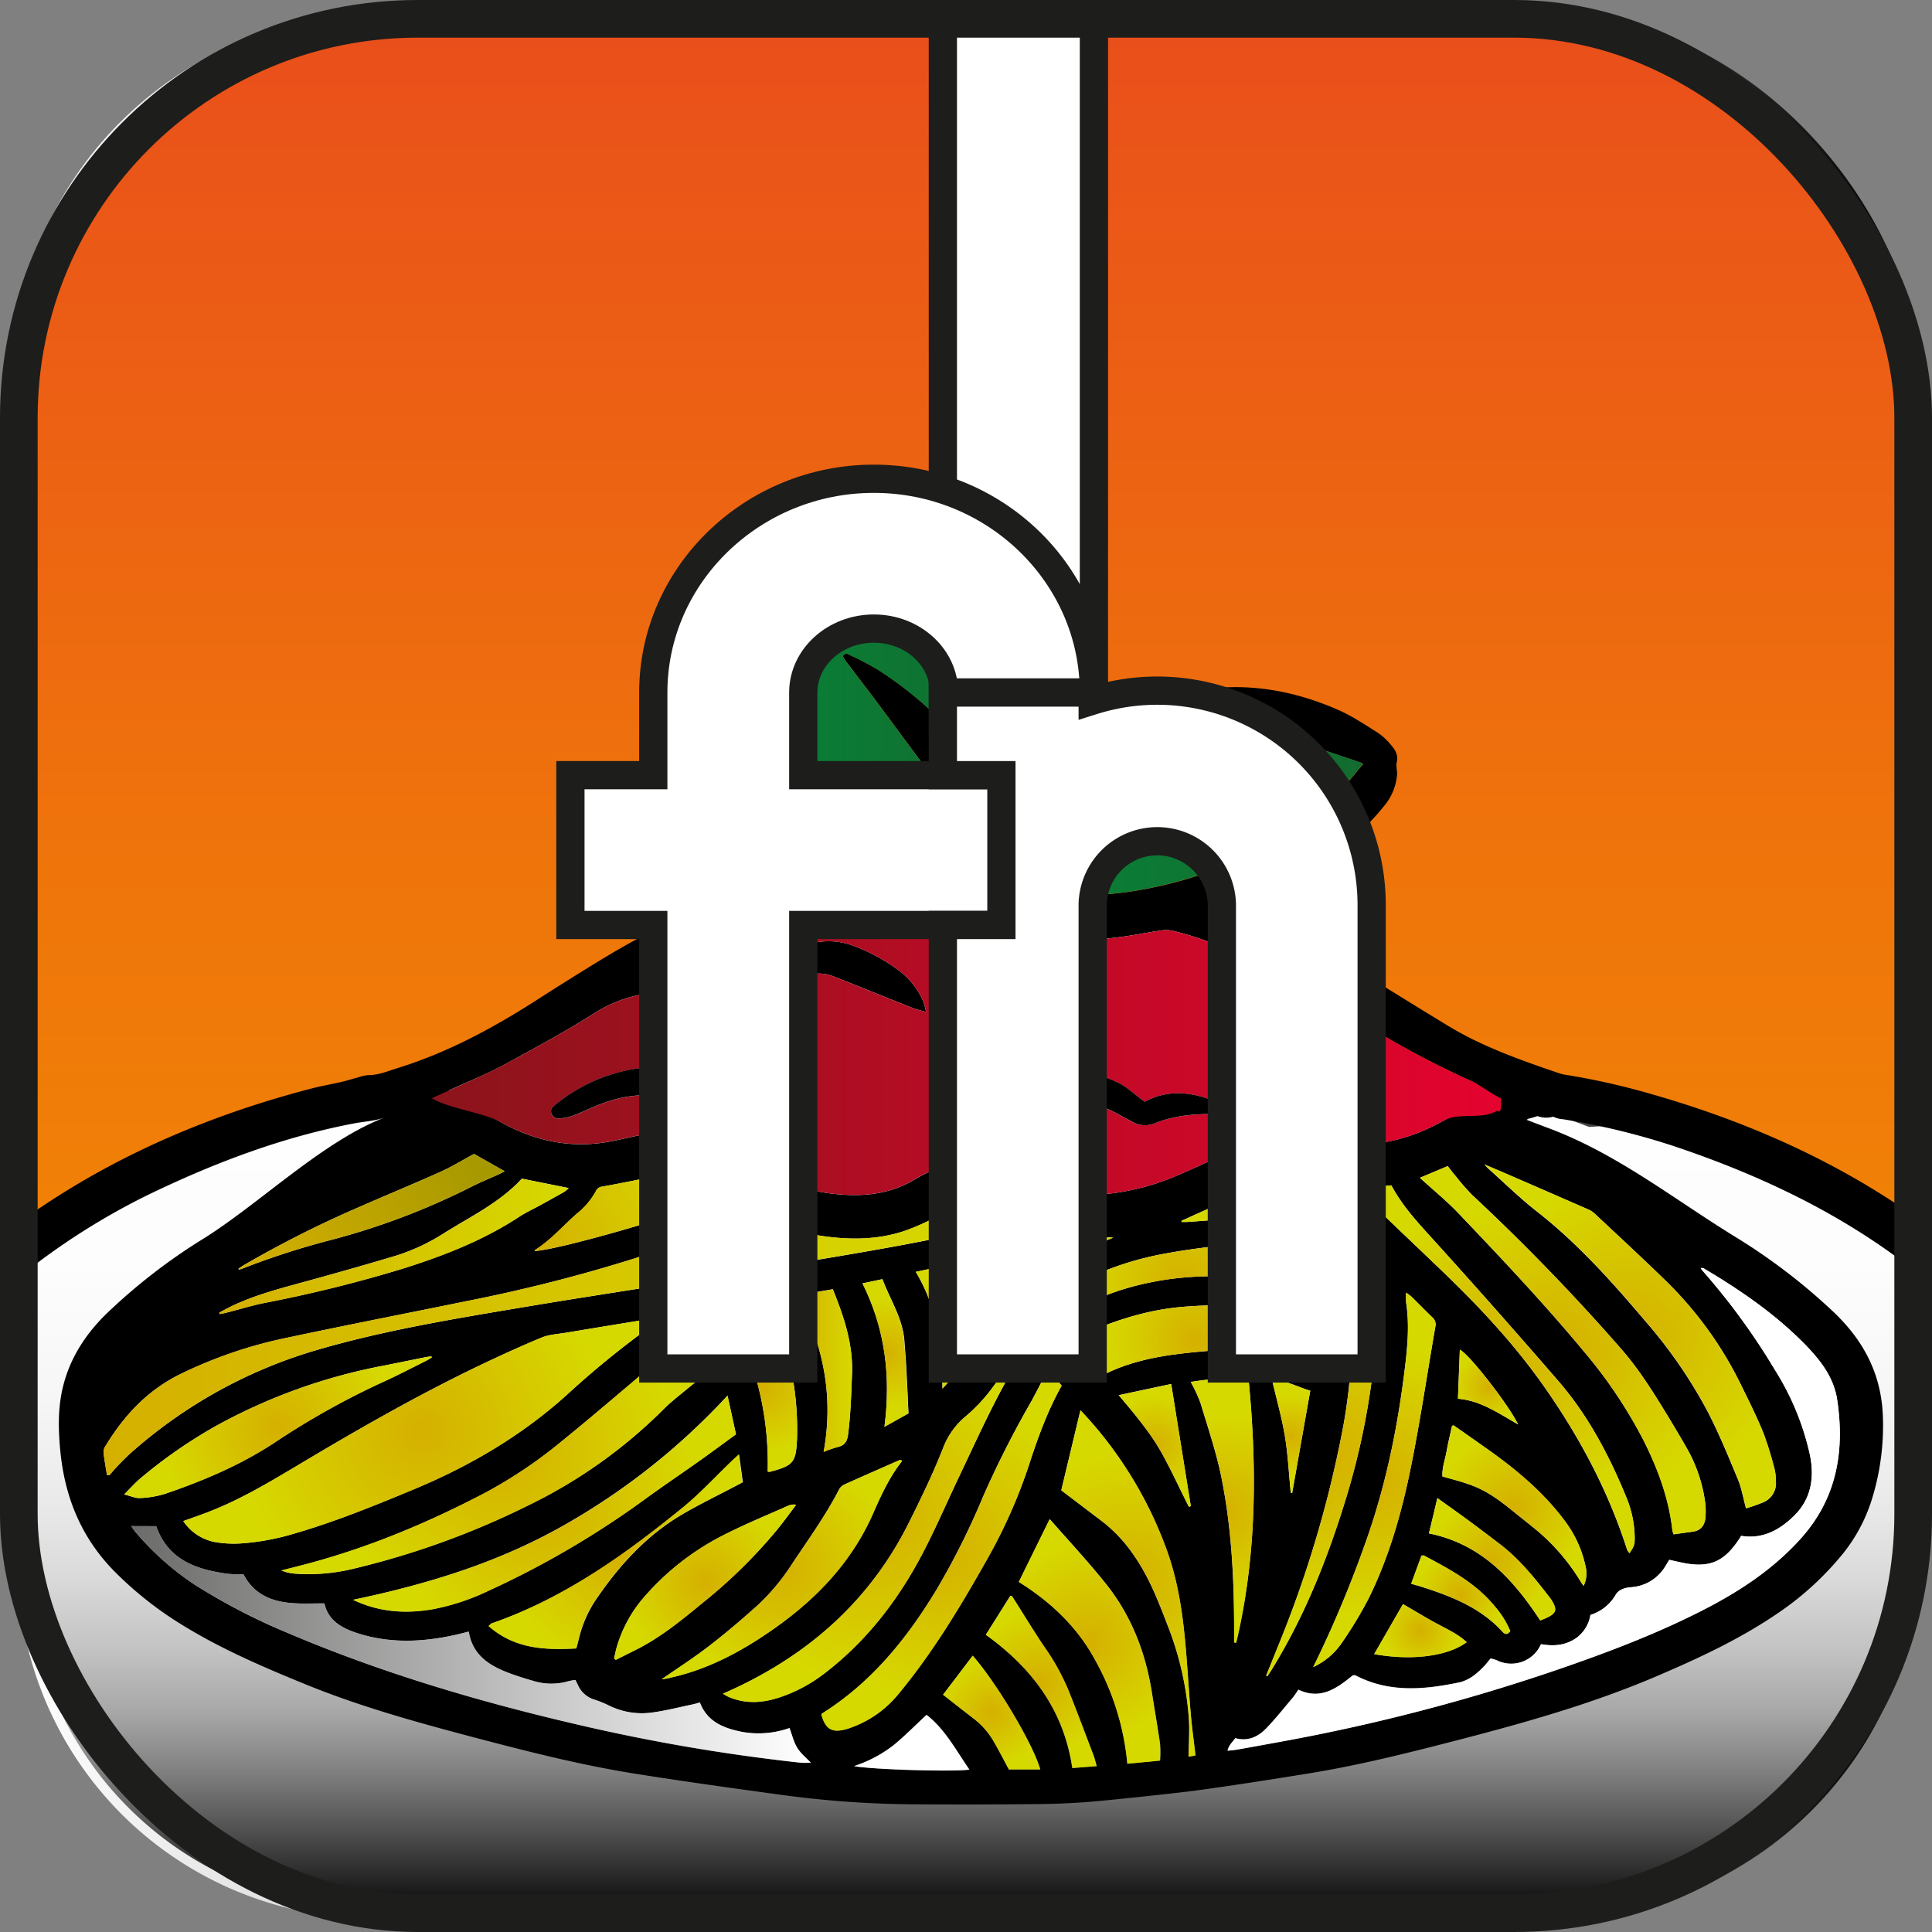 <svg xmlns="http://www.w3.org/2000/svg" xmlns:xlink="http://www.w3.org/1999/xlink" viewBox="0 0 615.73 615.73"><rect x="0" y="0" width="615.73" height="615.73" fill="#808080" stroke="none"/><defs><style>.cls-1,.cls-2,.cls-47,.cls-48{stroke-miterlimit:10;}.cls-1,.cls-2{stroke-width:3px;}.cls-1{fill:url(#Sfumatura_senza_nome_1613);stroke:url(#Sfumatura_senza_nome_1585);}.cls-2{fill:url(#Sfumatura_senza_nome_1607);stroke:url(#Sfumatura_senza_nome_1585-2);}.cls-3{fill:url(#Sfumatura_senza_nome_637);}.cls-4{fill:url(#Sfumatura_senza_nome_1169);}.cls-5{fill:url(#Sfumatura_senza_nome_1304);}.cls-47,.cls-6{fill:#fff;}.cls-7{fill:url(#Sfumatura_senza_nome_1169-2);}.cls-8{fill:url(#Sfumatura_senza_nome_1299);}.cls-9{fill:url(#Sfumatura_senza_nome_1496);}.cls-10{fill:url(#Sfumatura_senza_nome_1304-2);}.cls-11{fill:url(#Sfumatura_senza_nome_1304-3);}.cls-12{fill:url(#Sfumatura_senza_nome_1304-4);}.cls-13{fill:url(#Sfumatura_senza_nome_1304-5);}.cls-14{fill:url(#Sfumatura_senza_nome_1304-6);}.cls-15{fill:url(#Sfumatura_senza_nome_1304-7);}.cls-16{fill:url(#Sfumatura_senza_nome_1304-8);}.cls-17{fill:url(#Sfumatura_senza_nome_1304-9);}.cls-18{fill:url(#Sfumatura_senza_nome_1304-10);}.cls-19{fill:url(#Sfumatura_senza_nome_1304-11);}.cls-20{fill:url(#Sfumatura_senza_nome_1304-12);}.cls-21{fill:url(#Sfumatura_senza_nome_1304-13);}.cls-22{fill:url(#Sfumatura_senza_nome_1304-14);}.cls-23{fill:url(#Sfumatura_senza_nome_1304-15);}.cls-24{fill:url(#Sfumatura_senza_nome_1304-16);}.cls-25{fill:url(#Sfumatura_senza_nome_1304-17);}.cls-26{fill:url(#Sfumatura_senza_nome_1304-18);}.cls-27{fill:url(#Sfumatura_senza_nome_1304-19);}.cls-28{fill:url(#Sfumatura_senza_nome_1299-2);}.cls-29{fill:url(#Sfumatura_senza_nome_1304-20);}.cls-30{fill:url(#Sfumatura_senza_nome_1304-21);}.cls-31{fill:url(#Sfumatura_senza_nome_1264);}.cls-32{fill:url(#Sfumatura_senza_nome_1299-3);}.cls-33{fill:url(#Sfumatura_senza_nome_1304-22);}.cls-34{fill:url(#Sfumatura_senza_nome_1299-4);}.cls-35{fill:url(#Sfumatura_senza_nome_1304-23);}.cls-36{fill:url(#Sfumatura_senza_nome_1304-24);}.cls-37{fill:url(#Sfumatura_senza_nome_1304-25);}.cls-38{fill:url(#Sfumatura_senza_nome_1304-26);}.cls-39{fill:url(#Sfumatura_senza_nome_1304-27);}.cls-40{fill:url(#Sfumatura_senza_nome_1304-28);}.cls-41{fill:url(#Sfumatura_senza_nome_1304-29);}.cls-42{fill:url(#Sfumatura_senza_nome_1304-30);}.cls-43{fill:url(#Sfumatura_senza_nome_1304-31);}.cls-44{fill:url(#Sfumatura_senza_nome_1304-32);}.cls-45{fill:url(#Sfumatura_senza_nome_1304-33);}.cls-46{fill:url(#Sfumatura_senza_nome_1304-34);}.cls-47,.cls-48{stroke:#1d1d1b;}.cls-47{stroke-width:9px;}.cls-48{fill:none;stroke-width:12px;}</style><linearGradient id="Sfumatura_senza_nome_1613" x1="307.86" y1="6" x2="307.86" y2="609.92" gradientUnits="userSpaceOnUse"><stop offset="0" stop-color="#e94e1b"/><stop offset="0.05" stop-color="#ea5319"/><stop offset="0.45" stop-color="#ef750b"/><stop offset="0.78" stop-color="#f28a03"/><stop offset="1" stop-color="#f39200"/></linearGradient><linearGradient id="Sfumatura_senza_nome_1585" x1="3.95" y1="307.96" x2="611.77" y2="307.96" gradientUnits="userSpaceOnUse"><stop offset="0" stop-color="#fff"/><stop offset="0.5" stop-color="#8f8f8e"/><stop offset="0.65" stop-color="#868585"/><stop offset="1"/></linearGradient><linearGradient id="Sfumatura_senza_nome_1607" x1="308.95" y1="289.01" x2="308.95" y2="609.92" gradientUnits="userSpaceOnUse"><stop offset="0" stop-color="#fff"/><stop offset="0.35" stop-color="#fdfdfd"/><stop offset="0.49" stop-color="#f6f6f6"/><stop offset="0.59" stop-color="#eaeaea"/><stop offset="0.67" stop-color="#d9d9d9"/><stop offset="0.74" stop-color="#c2c2c2"/><stop offset="0.8" stop-color="#a7a7a7"/><stop offset="0.85" stop-color="#868686"/><stop offset="0.9" stop-color="#5f5f5f"/><stop offset="0.95" stop-color="#343434"/><stop offset="1" stop-color="#060606"/><stop offset="1"/></linearGradient><linearGradient id="Sfumatura_senza_nome_1585-2" x1="5.59" y1="449.47" x2="612.32" y2="449.47" xlink:href="#Sfumatura_senza_nome_1585"/><linearGradient id="Sfumatura_senza_nome_637" x1="137.63" y1="336.65" x2="478.5" y2="336.65" gradientUnits="userSpaceOnUse"><stop offset="0" stop-color="#8b141b"/><stop offset="1" stop-color="#e4032e"/></linearGradient><linearGradient id="Sfumatura_senza_nome_1169" x1="241.71" y1="239.94" x2="328.4" y2="239.94" gradientUnits="userSpaceOnUse"><stop offset="0" stop-color="#088036"/><stop offset="1" stop-color="#136b30"/></linearGradient><radialGradient id="Sfumatura_senza_nome_1304" cx="134.53" cy="455.98" r="59.54" gradientUnits="userSpaceOnUse"><stop offset="0" stop-color="#d5b000"/><stop offset="1" stop-color="#d6d900"/></radialGradient><linearGradient id="Sfumatura_senza_nome_1169-2" x1="332.81" y1="259.26" x2="434.46" y2="259.26" xlink:href="#Sfumatura_senza_nome_1169"/><linearGradient id="Sfumatura_senza_nome_1299" x1="32.98" y1="426.76" x2="323.03" y2="426.76" xlink:href="#Sfumatura_senza_nome_1304"/><linearGradient id="Sfumatura_senza_nome_1496" x1="41.81" y1="524.1" x2="258.31" y2="524.1" gradientUnits="userSpaceOnUse"><stop offset="0" stop-color="#6b6b6a"/><stop offset="0.63" stop-color="#cacaca"/><stop offset="1" stop-color="#fff"/></linearGradient><radialGradient id="Sfumatura_senza_nome_1304-2" cx="519.56" cy="425.9" r="50.79" xlink:href="#Sfumatura_senza_nome_1304"/><radialGradient id="Sfumatura_senza_nome_1304-3" cx="159.13" cy="462.31" r="56.47" xlink:href="#Sfumatura_senza_nome_1304"/><radialGradient id="Sfumatura_senza_nome_1304-4" cx="498.06" cy="430.32" r="52.51" xlink:href="#Sfumatura_senza_nome_1304"/><radialGradient id="Sfumatura_senza_nome_1304-5" cx="300.04" cy="494.07" r="48.86" xlink:href="#Sfumatura_senza_nome_1304"/><radialGradient id="Sfumatura_senza_nome_1304-6" cx="347.22" cy="523.16" r="31.83" xlink:href="#Sfumatura_senza_nome_1304"/><radialGradient id="Sfumatura_senza_nome_1304-7" cx="279.08" cy="483.31" r="54.14" xlink:href="#Sfumatura_senza_nome_1304"/><radialGradient id="Sfumatura_senza_nome_1304-8" cx="173.54" cy="479.23" r="49.53" xlink:href="#Sfumatura_senza_nome_1304"/><radialGradient id="Sfumatura_senza_nome_1304-9" cx="380.83" cy="426.96" r="28.56" xlink:href="#Sfumatura_senza_nome_1304"/><radialGradient id="Sfumatura_senza_nome_1304-10" cx="88.59" cy="454.87" r="38.17" xlink:href="#Sfumatura_senza_nome_1304"/><radialGradient id="Sfumatura_senza_nome_1304-11" cx="359.63" cy="504.66" r="41.86" xlink:href="#Sfumatura_senza_nome_1304"/><radialGradient id="Sfumatura_senza_nome_1304-12" cx="249.08" cy="500.25" r="36.64" xlink:href="#Sfumatura_senza_nome_1304"/><radialGradient id="Sfumatura_senza_nome_1304-13" cx="438.01" cy="471.64" r="44.39" xlink:href="#Sfumatura_senza_nome_1304"/><radialGradient id="Sfumatura_senza_nome_1304-14" cx="422.03" cy="463.77" r="51.55" xlink:href="#Sfumatura_senza_nome_1304"/><radialGradient id="Sfumatura_senza_nome_1304-15" cx="376.66" cy="408.55" r="31.64" xlink:href="#Sfumatura_senza_nome_1304"/><radialGradient id="Sfumatura_senza_nome_1304-16" cx="224.71" cy="504.26" r="26.96" xlink:href="#Sfumatura_senza_nome_1304"/><radialGradient id="Sfumatura_senza_nome_1304-17" cx="389.54" cy="481.39" r="30.64" xlink:href="#Sfumatura_senza_nome_1304"/><radialGradient id="Sfumatura_senza_nome_1304-18" cx="476.74" cy="436.4" r="51.92" xlink:href="#Sfumatura_senza_nome_1304"/><radialGradient id="Sfumatura_senza_nome_1304-19" cx="196.2" cy="494.54" r="36.07" xlink:href="#Sfumatura_senza_nome_1304"/><linearGradient id="Sfumatura_senza_nome_1299-2" x1="69.86" y1="397.21" x2="181.24" y2="397.21" xlink:href="#Sfumatura_senza_nome_1304"/><radialGradient id="Sfumatura_senza_nome_1304-20" cx="482.63" cy="479.88" r="24.28" xlink:href="#Sfumatura_senza_nome_1304"/><radialGradient id="Sfumatura_senza_nome_1304-21" cx="242.94" cy="441.97" r="20.73" xlink:href="#Sfumatura_senza_nome_1304"/><linearGradient id="Sfumatura_senza_nome_1264" x1="79.81" y1="411.04" x2="156.93" y2="366.51" gradientUnits="userSpaceOnUse"><stop offset="0" stop-color="#d5b000"/><stop offset="1" stop-color="#a49700"/></linearGradient><linearGradient id="Sfumatura_senza_nome_1299-3" x1="172.17" y1="401.68" x2="221.3" y2="373.32" xlink:href="#Sfumatura_senza_nome_1304"/><radialGradient id="Sfumatura_senza_nome_1304-22" cx="331.83" cy="536.04" r="23.08" xlink:href="#Sfumatura_senza_nome_1304"/><linearGradient id="Sfumatura_senza_nome_1299-4" x1="254.32" y1="436.82" x2="271.56" y2="436.82" xlink:href="#Sfumatura_senza_nome_1304"/><radialGradient id="Sfumatura_senza_nome_1304-23" cx="316.07" cy="545.8" r="16.86" xlink:href="#Sfumatura_senza_nome_1304"/><radialGradient id="Sfumatura_senza_nome_1304-24" cx="398.42" cy="383.3" r="16.49" xlink:href="#Sfumatura_senza_nome_1304"/><radialGradient id="Sfumatura_senza_nome_1304-25" cx="475.53" cy="496.94" r="19.81" xlink:href="#Sfumatura_senza_nome_1304"/><radialGradient id="Sfumatura_senza_nome_1304-26" cx="368.04" cy="460.69" r="16.05" xlink:href="#Sfumatura_senza_nome_1304"/><radialGradient id="Sfumatura_senza_nome_1304-27" cx="282.19" cy="431.21" r="17.43" xlink:href="#Sfumatura_senza_nome_1304"/><radialGradient id="Sfumatura_senza_nome_1304-28" cx="452.69" cy="519.69" r="12.03" xlink:href="#Sfumatura_senza_nome_1304"/><radialGradient id="Sfumatura_senza_nome_1304-29" cx="299.87" cy="423.08" r="14.89" xlink:href="#Sfumatura_senza_nome_1304"/><radialGradient id="Sfumatura_senza_nome_1304-30" cx="465.54" cy="508.23" r="14.26" xlink:href="#Sfumatura_senza_nome_1304"/><radialGradient id="Sfumatura_senza_nome_1304-31" cx="411.48" cy="457.73" r="13.48" xlink:href="#Sfumatura_senza_nome_1304"/><radialGradient id="Sfumatura_senza_nome_1304-32" cx="321.89" cy="405.2" r="11.94" xlink:href="#Sfumatura_senza_nome_1304"/><radialGradient id="Sfumatura_senza_nome_1304-33" cx="474.24" cy="442.06" r="10.81" xlink:href="#Sfumatura_senza_nome_1304"/><radialGradient id="Sfumatura_senza_nome_1304-34" cx="348.61" cy="396.91" r="4.71" xlink:href="#Sfumatura_senza_nome_1304"/></defs><g id="Livello_2" data-name="Livello 2"><g id="Livello_1-2" data-name="Livello 1"><rect class="cls-1" x="5.45" y="6" width="604.82" height="603.92" rx="115.95"/><path class="cls-2" d="M306.23,289H279.67l-26.27,3.06L206.7,312.5l-14.19,1.11L174.31,329l-23.16,15.32L138.72,349l-7,6.94-12.24-2.58-30.92,5.25-41,20.7L7.09,394.62V498.05A111.88,111.88,0,0,0,119,609.92H488.73A122.09,122.09,0,0,0,610.82,487.84v-91L580.7,380.88,566,371.12l-16.55-9.07-24.08-5.62-18.69,1.21-17.52-6.56-12.54-3.29-36.07-11-13.13-15.89-36.8-24.1-33-4.51-25.42,2.26Z"/><path d="M8.63,404.71v-17.6A14.28,14.28,0,0,0,11.19,386c26.92-18.42,56.5-30.86,88-39.07,3.21-.84,6.49-1.4,9.73-2.15,1.8-.41,3.56-1,5.35-1.45a12.55,12.55,0,0,1,3.14-.69c3.32,0,6.26-1.3,9.33-2.25,15.73-4.87,30.06-12.57,43.86-21.39,6.91-4.43,13.86-8.81,20.87-13.08,15.17-9.22,31-17.11,48.22-21.67,8.13-2.14,16.33-3.87,25.4-4-1-.91-1.5-1.52-2.13-2-9.41-7.09-16.33-16.18-21.49-26.7-3.65-7.46-5.55-15.42-6.93-23.53a310.4,310.4,0,0,1-4-32.57c-.24-3.81-.45-7.6.44-11.38,1.12-4.82,3.21-6.45,8.1-5.91,2,.22,4,.9,6,1.15,4.06.49,8.14,1,12.22,1.18,5.37.2,10.76-.12,16.12.08,14.32.54,26.8,5.81,37.51,15.24a77.61,77.61,0,0,1,25.64,45c.11.57.29,1.11.45,1.66,0,.07.16.1.35.22a6.2,6.2,0,0,0,.85-.65c10.41-11.05,23.49-17.25,38-20.87,17.3-4.31,34-2,50.1,5,4.45,1.94,8.56,4.7,12.69,7.29a19.82,19.82,0,0,1,4.29,3.95c1.36,1.54,2.4,3.23,1.84,5.58-.3,1.27.24,2.72.09,4.06a17.72,17.72,0,0,1-3.58,9.15,84.2,84.2,0,0,1-17.37,16.51,142.07,142.07,0,0,1-26.73,15.15c-.63.26-1.26.53-1.87.84-.14.06-.19.29-.4.64.67.33,1.31.69,2,1a241.5,241.5,0,0,1,33.69,17.73q15,9.4,30.18,18.65c11.16,6.83,23.43,11.13,35.74,15.32a9.81,9.81,0,0,0,1.41.39,227.47,227.47,0,0,1,27.1,6c28.95,8.2,56.33,19.92,81.35,36.87,2.21,1.49,3.16,3.07,3,5.73-.21,3.8-.05,7.62-.07,11.43a12.41,12.41,0,0,1-.29,1.66c-.71-.45-1.19-.71-1.63-1-22.41-17.08-47.52-28.85-74.09-37.78a230.13,230.13,0,0,0-35.56-8.64,7.81,7.81,0,0,1-3.09-.82,8,8,0,0,1-5-.18c-7.5,2.4.06-1.09-3.48,1.19,3.39,1.3,3.84,1.46,6,2.29,22.75,8.27,40.94,23.1,61.62,35.7a190.48,190.48,0,0,1,29.09,22.22c7.81,7.11,13.64,15.58,15.84,26.15a45.29,45.29,0,0,1,.93,7,79,79,0,0,1-3.51,27.77,52.36,52.36,0,0,1-9.6,17.66,95.76,95.76,0,0,1-19.37,17.8c-12.51,8.7-26.24,15.05-40.21,21-20.75,8.81-42.38,14.84-64.14,20.45-15.32,3.95-30.66,7.78-46.29,10.29-12.34,2-24.69,3.93-37.07,5.6C369.93,572,360,573.05,350.09,574c-6,.56-12.1.88-18.15.95q-20.54.23-41.06.08a322.56,322.56,0,0,1-41.78-3c-15.58-2.12-31.15-4.28-46.68-6.75-17.46-2.77-34.59-7.16-51.68-11.66-18-4.75-36-9.74-53.34-16.81-13.85-5.66-27.57-11.55-40.3-19.54a114.32,114.32,0,0,1-20.78-16.63C25.73,489.82,20.54,476.8,19.18,462c-.62-6.66-.73-13.28.84-19.83,2.39-9.95,7.92-18,15.33-24.83a184.43,184.43,0,0,1,28.55-22c18.23-11.11,39-31.82,59.05-39.33,6-2.26,2.91-1.13,9.23-3.55-.79-.51,5.95,6.75,5.37,6.51-2.24-.95-4.51-1.85-6.78-2.76a9.86,9.86,0,0,0-7.82-.2c-3.12,1.23-6.66,1.38-10,2-22.24,4.21-43.24,12.08-63.61,21.74a219.8,219.8,0,0,0-37.77,23c-.93.7-1.94,1.3-2.92,1.94M143,347.53c5.56,3.39,11,7,16.73,10.17,10,5.54,20.71,8.09,32.17,6.51,3.47-.48,6.9-1.33,10.34-2.07a28.69,28.69,0,0,1,21,3.05c2.88,1.64,5.89,3.08,8.9,4.47,10.48,4.86,21.12,9.28,32.72,10.72,9.33,1.16,18.33.51,26.65-4.48,2.42-1.45,5-2.65,7.56-3.86a23.07,23.07,0,0,1,20.88.06c2.64,1.27,5.3,2.52,7.83,4A36.72,36.72,0,0,0,348,380.85a76.16,76.16,0,0,0,27.27-6.27c7.28-3.09,14.41-6.52,21.51-10a27.28,27.28,0,0,1,17-2.83c3,.52,6,1,8.91,1.71,13.29,3,25.59.26,37.24-6.25,5.2-2.91,10.29-6,15.42-9,.25-.14,0,1.13.48.8-2.58-1.05-4.33-3.37-6.54-4.33a276.63,276.63,0,0,1-29.89-15.54,16.08,16.08,0,0,0-4-1.68c-2-.52-4-.72-6-1.13-8.24-1.67-16.13-1-23.45,3.49-2.32,1.43-4.63,2.89-7,4.32-1,.61-2.09,1.31-3.23.37s-.84-2.17-.44-3.26a9.71,9.71,0,0,1,1.72-3,23.64,23.64,0,0,1,3.86-3.56,35,35,0,0,1,14.71-6.22c1.3-.22,2.58-.52,4.29-.86a16.5,16.5,0,0,0-1.68-1.24c-7.7-4-15.33-8.21-23.14-12a104.4,104.4,0,0,0-20.88-7.63,10.28,10.28,0,0,0-3.74-.25c-5.12.73-10.2,1.82-15.33,2.38-8.46.91-17,1.84-25.43.26-5.35-1-10.67-.81-16-1.1-7-.38-13.92-1.84-20.83-3.13a118.36,118.36,0,0,0-17.1-2.36,101,101,0,0,0-16.35,1.15c-13.61,1.7-26.4,6.18-38.73,12a13.57,13.57,0,0,0-1.52,1.07,67.88,67.88,0,0,1,17.49,4.12c4.56,1.67,3.28,1.89,6.7-1.55a31.68,31.68,0,0,1,15.08-8.59,21.81,21.81,0,0,1,13,.48,58.64,58.64,0,0,1,14.24,7.46,24.71,24.71,0,0,1,8.52,10.25,32.5,32.5,0,0,1,1,3.6c-1.91-.57-3.21-.84-4.41-1.32-8.35-3.32-16.67-6.7-25-10-4.21-1.68-8.24-1-12.09,1.19a32.85,32.85,0,0,0-8.47,6.69c-2.27,2.57-5.11,3-8.28,2-.74-.23-1.47-.54-2.2-.8a62.37,62.37,0,0,0-22.94-4.06,42.19,42.19,0,0,0-21.89,6.39c-9.48,6-19.36,11.39-29.25,16.71C154.91,342.4,148.82,344.86,143,347.53Zm98.68-156.76c.32,1.4.5,2.34.75,3.27a121.7,121.7,0,0,1,3.31,15.75c1.14,8.81,2.28,17.63,4.56,26.26,3.78,14.24,11,26.35,22.73,35.33,12.34,9.43,26.52,14.81,41.71,17.62a24.76,24.76,0,0,0,4.24,0,17.32,17.32,0,0,0-.58-1.79q-5.94-12.44-11.89-24.85a85.7,85.7,0,0,0-9.19-14.62c-5.78-7.63-11.41-15.38-17.14-23.06-3.44-4.62-7-9.18-10.43-13.78-.45-.59-.81-1.23-1.17-1.78.86-1.31,1.76-.64,2.45-.29a92.84,92.84,0,0,1,9.05,4.78c19,12.28,33.26,28.55,41.94,49.56.28.68.66,1.32,1.1,2.19,1.51-3.07,2.75-5.92,4.29-8.6a6.21,6.21,0,0,0,.85-4.47c-.87-4.4-1.44-8.9-2.73-13.18-3.9-12.81-11.27-23.5-20.69-32.9a44.35,44.35,0,0,0-21-11.59c-7.56-1.91-15.3-2-23-2.23C254.59,192.22,248.34,192.35,241.71,190.77ZM210.65,420c-.85.05-1.58,0-2.29.15q-14,2.28-28,4.6c-2.59.44-5.34.57-7.72,1.54-6.49,2.67-12.89,5.6-19.22,8.62-20.56,9.81-40.27,21.16-59.8,32.85C84.8,473,76,478.18,66.34,481.89c-2.55,1-5.13,1.86-7.93,2.88a15.68,15.68,0,0,0,10.06,6.68,35.68,35.68,0,0,0,8.45.43,77.1,77.1,0,0,0,16.67-3.07c13.06-3.77,25.62-8.89,38.15-14.1,17.82-7.41,34.23-17,48.66-29.95a290.42,290.42,0,0,1,29.87-24.08C210.41,420.59,210.45,420.37,210.65,420ZM532,497.12c-.65,1.06-1.15,2-1.77,2.87a13.71,13.71,0,0,1-10.38,5.85c-1.93.17-3.85.7-4.83,2.28a14.11,14.11,0,0,1-8.13,6.55,11.23,11.23,0,0,1-4.37,7.26c-3.47,2.51-7.38,2.77-11.38,2.06a10.36,10.36,0,0,1-14.18,5.07,10,10,0,0,0-1.91-.52c-.65.79-1.17,1.5-1.76,2.14-2.36,2.53-4.92,4.79-8.44,5.52-11.18,2.32-22.26,3.25-32.89-2.31-.15-.07-.38,0-.77,0-5,4-10.12,8-17.36,4.59-.61.86-1.17,1.78-1.85,2.59-2.77,3.27-5.45,6.64-8.42,9.73-2.62,2.72-5.87,4.21-9.86,3.11-.86,1.28-2.09,2.24-2.44,4,1.2-.14,2.17-.2,3.12-.37,4.81-.85,9.61-1.73,14.41-2.61a608.72,608.72,0,0,0,89.71-23.56c15.05-5.23,29.92-10.92,44.12-18.18,11.56-5.9,22.28-12.91,31.11-22.64,11.67-12.85,14.27-28,11.79-44.51-1.06-7-5.28-12.52-10.14-17.48-9.58-9.79-20.76-17.47-32.49-24.4-.18-.11-.47,0-.88-.07.3.41.44.66.63.87a212.3,212.3,0,0,1,23.08,31.71,84.48,84.48,0,0,1,11.1,27c1.51,7.26.42,14.11-5.15,19.52-4.64,4.51-10,7.39-16.75,6.28-5.34,8.6-10.27,10.59-20.1,8.27C533.85,497.53,532.91,497.33,532,497.12ZM343.59,285l.17.69a20.74,20.74,0,0,0,2.23,0c5.44-.58,10.91-.94,16.29-1.85,19.66-3.34,37.8-10.52,53.9-22.38a115.18,115.18,0,0,0,11.59-10.29c2.42-2.35,4.45-5.09,6.69-7.68a3.16,3.16,0,0,0-.68-.42c-5.35-1.84-10.77-3.51-16-5.52-13.48-5.13-27.13-6.34-41.09-2.28-10.65,3.1-20.5,7.72-28.17,16a79.8,79.8,0,0,0-14.55,22.89c-.37.86-.6,1.79-1.11,3.35,1.33-1,2.07-1.54,2.83-2.07,4.68-3.2,9.2-6.65,14.08-9.5a65.73,65.73,0,0,1,11-4.68c4.3-1.56,8.75-2.72,13.07-4.23a102.65,102.65,0,0,1,18.59-5.13c1.75-.27,3.54-.3,5.9-.49a9.56,9.56,0,0,1-4.16,3.59c-6,3.21-12.06,6.42-18.17,9.48a71.5,71.5,0,0,0-12,7.21c-2.69,2.09-5.62,3.89-8.48,5.75C351.52,280,347.54,282.47,343.59,285ZM34.11,470.17h.73c1-1.16,2-2.35,3.12-3.47s2.32-2.38,3.56-3.49A154.45,154.45,0,0,1,101.83,430c21.51-6.21,43.6-9.81,65.65-13.51,14.05-2.36,28.14-4.52,42.22-6.76,9.16-1.46,18.33-2.87,27.48-4.38,15.79-2.61,31.6-5.13,47.36-8,12.38-2.24,24.69-4.9,37-7.4a7,7,0,0,0,1.47-.81c-3.42-1.73-6.44-3.31-9.49-4.8a8.9,8.9,0,0,0-8.2,0c-3,1.47-5.88,3.09-8.88,4.5a73.51,73.51,0,0,1-8.35,3.53c-9.84,3.23-19.84,2.76-29.85.92a99.94,99.94,0,0,1-20.18-6,3.48,3.48,0,0,0-3.53,0,145.81,145.81,0,0,1-27.22,12.17,504.41,504.41,0,0,1-58.64,15.23c-19.22,3.92-38.47,7.68-57.65,11.76A143.06,143.06,0,0,0,57.35,438c-10.28,5.08-17.71,13-23.57,22.59a3.92,3.92,0,0,0-.79,2.14C33.24,465.24,33.72,467.7,34.11,470.17Zm7.7,16.21c.68.92,1.09,1.56,1.59,2.12A89.5,89.5,0,0,0,62,505a194.17,194.17,0,0,0,29.6,15.39c29.82,12.72,60.79,21.88,92.3,29.22a594.56,594.56,0,0,0,71.26,12.19,30.34,30.34,0,0,0,3.16,0c-1.55-1.66-3.28-3-4.36-4.82s-1.61-4.05-2.42-6.23a29.68,29.68,0,0,1-15.29,1.19c-5.72-1.16-10.92-3.18-13.27-9.33-.83.22-1.57.45-2.32.61-4.29.89-8.55,2-12.88,2.58a23.75,23.75,0,0,1-14-2.33,33.53,33.53,0,0,0-4.31-1.75,8.37,8.37,0,0,1-5.35-4.64c-.24-.52-.5-1-.8-1.65a19.19,19.19,0,0,0-2.34.42,19.26,19.26,0,0,1-11-.1c-2.72-.78-5.44-1.61-8.07-2.62-6.16-2.36-11.4-5.69-12.58-13.11-1.67.4-3.16.8-4.66,1.13-10.37,2.26-20.71,2.66-30.95-.69-4.88-1.6-9.15-4-10.36-9.44-3,0-5.88.09-8.71,0-7.2-.27-13.47-2.36-17.06-9.23-2-.09-3.85,0-5.68-.29-9.78-1.41-18.42-4.55-22.15-15.09ZM473.12,371.12c.66.73.87,1,1.14,1.26,5.18,4.61,10.15,9.51,15.61,13.77,13,10.18,23.94,22.44,34.58,35a153.14,153.14,0,0,1,19.89,28.94c3.57,6.93,6.54,14.19,9.53,21.4,1.17,2.83,1.68,5.94,2.58,9.24a53.5,53.5,0,0,0,5.52-1.94,6.55,6.55,0,0,0,4-6.58,17.48,17.48,0,0,0-.38-3.77A109,109,0,0,0,562,456.68c-2.19-5.33-4.76-10.5-7.31-15.67a119,119,0,0,0-23.61-32.62c-7.54-7.38-15.31-14.53-23-21.75a8,8,0,0,0-2.24-1.34Q494,380.13,482.18,375C479.35,373.76,476.51,372.56,473.12,371.12ZM223.28,422.91c-1.44,1-2.6,1.75-3.65,2.6q-5.58,4.53-11.09,9.12c-9.74,8.16-19.35,16.47-29.21,24.47a148.82,148.82,0,0,1-24.5,16.56c-18.46,9.69-37.62,17.71-57.85,23-2.24.59-4.49,1.15-7.33,1.88,1.12.35,1.63.57,2.16.67a18.27,18.27,0,0,0,2.32.34A60.13,60.13,0,0,0,112.45,500a261,261,0,0,0,55.77-20.18A159.23,159.23,0,0,0,211.5,449.1c2.33-2.34,5-4.38,7.54-6.49,3.08-2.54,6.21-5,9.56-7.69C226.87,431,225.18,427.22,223.28,422.91Zm229.25-47.54c4.23,3.86,8.49,7.32,12.25,11.26,13.68,14.37,27.32,28.79,40,44.07A150.86,150.86,0,0,1,524,459.42c4.49,9,7.94,18.27,9,28.32a7.22,7.22,0,0,0,.4,1.25c2.1-.29,4.11-.58,6.13-.85,2.55-.35,3.76-2.05,4-4.38a22.84,22.84,0,0,0-.17-5.54,47.63,47.63,0,0,0-5.83-16.8q-3.5-6.09-7.19-12.09c-4.2-6.83-8.52-13.6-13.84-19.63a667,667,0,0,0-47.31-48.85,68.74,68.74,0,0,1-5.19-5.94c-.92-1.08-1.78-2.22-2.61-3.27Zm-190.79,171c1.36,4.8,3.45,6,8.16,4.65.28-.08.56-.18.83-.27a34.54,34.54,0,0,0,15.46-10.69c11-13.3,19.88-28,28.33-43a166.8,166.8,0,0,0,13.42-30.21c2.8-8.62,5.87-17.14,10.41-25.27-1.42-1.62-2.88-3.28-4.42-5.05-1.92,3.69-3.62,7.19-5.52,10.57a313.71,313.71,0,0,0-15.07,29.79,236.9,236.9,0,0,1-14.94,29.85C289,522.26,277.74,536.18,262.13,546A2,2,0,0,0,261.74,546.42Zm108,14.7a39.8,39.8,0,0,0,0-5.28c-.8-5.5-1.76-11-2.63-16.48-2-12.67-6.53-24.36-14.55-34.43-5.64-7.08-11.84-13.72-18-20.74l-9.84,20c10.19,6.38,18.56,14.28,24.24,24.72a83.29,83.29,0,0,1,10.36,33.23ZM326.37,424.23c-.24.18-.46.27-.54.42-.39.78-.77,1.58-1.1,2.39-3.89,9.44-9.26,17.91-17.14,24.5a24.26,24.26,0,0,0-7.14,10.26c-3.16,8-6.92,15.74-10.75,23.42-12.23,24.52-31.46,41.72-56.13,53.13-1,.45-1.93.87-3.19,1.44.81.44,1.28.75,1.78,1,5.2,2.25,10.47,2,15.75.35a48,48,0,0,0,14.72-7.72c13.78-10.52,24-24,31.88-39.27,4-7.73,7.43-15.71,11.16-23.56,6.68-14,12.91-28.26,21.51-41.27a2.48,2.48,0,0,0,.19-3C327,425.67,326.71,425,326.37,424.23ZM112.52,509.86c8.16,3.9,16.63,4.51,25.26,3a72.12,72.12,0,0,0,17.76-5.84,287.82,287.82,0,0,0,50.23-29.42c5.6-4.08,11.36-7.94,17-11.95,3.89-2.76,7.72-5.61,11.78-8.56-.85-3.91-1.72-7.86-2.69-12.31a215.24,215.24,0,0,1-54.29,42.52C157.17,498.52,135.19,505.12,112.52,509.86Zm239.09-71.69c10.6-5.35,21.87-6.63,33.13-7.6a93.83,93.83,0,0,1,34.16,3c.25-3.51.49-6.86.73-10.22-4.79-1.87-9.23-3.64-13.69-5.33a30.88,30.88,0,0,0-11.73-2.27c-5.76.16-11.52.27-17.26.74-11.82,1-22.9,4.7-33.61,9.63-.34.16-.65.39-1.32.81Zm-214-5.56-.13-.32c-.56.07-1.14.11-1.7.22-4.49.9-9,1.83-13.48,2.72A179.84,179.84,0,0,0,68.57,454.6a156.9,156.9,0,0,0-23.79,16.53c-1.68,1.41-3.15,3.08-5.23,5.14,2.17.53,3.67,1.26,5.11,1.16a31.41,31.41,0,0,0,8-1.37c12.31-4.2,24.22-9.27,35.14-16.51a249.7,249.7,0,0,1,34.5-19.24c4.62-2.11,9.12-4.47,13.66-6.73C136.55,433.3,137.08,432.94,137.63,432.61Zm206.72,16.86c-2.07,8.65-4.13,17.24-6.1,25.48l13.3,10.12a46.67,46.67,0,0,1,9.74,10.48c4.89,6.95,7.9,14.81,10.91,22.63a100.32,100.32,0,0,1,6.72,29.89c.23,3.85-.07,7.74-.13,11.79l2.22-.39c-.53-4.64-1.15-9.08-1.53-13.54-.69-8-1.08-16-1.87-23.95-.91-9.24-2.39-18.42-5.48-27.22A128.11,128.11,0,0,0,344.35,449.47ZM210.84,535.21c.92-.13,1.3-.17,1.67-.24.57-.12,1.13-.28,1.7-.41,12.11-2.8,22.81-8.67,32.81-15.75,13.43-9.51,24.49-21.16,31.24-36.51,2.51-5.7,5.1-11.42,9-16.38.09-.12,0-.34.05-.52-.18,0-.4-.16-.53-.1-5.9,2.59-11.8,5.17-17.67,7.82a3.69,3.69,0,0,0-1.66,1.51c-4.27,8.28-9.69,15.81-14.85,23.52a68.58,68.58,0,0,1-11,13.31c-5,4.5-10.14,8.88-15.47,13C221.4,528.14,216.3,531.41,210.84,535.21Zm207.67-3.9a22.32,22.32,0,0,0,9.21-7.84,130.16,130.16,0,0,0,8.45-14c6.58-13.31,10.58-27.54,13.5-42,3-14.83,5.19-29.81,7.78-44.72a2.93,2.93,0,0,0-.95-2.87c-2.25-2.17-4.43-4.41-6.66-6.6a16.79,16.79,0,0,0-1.69-1.27,24.35,24.35,0,0,0,0,3.22c1,6.55.5,13.09-.27,19.59-2.33,19.74-6.26,39.13-13.07,57.87A361.64,361.64,0,0,1,418.51,531.31Zm-15,2.73.37.24c.38-.57.77-1.12,1.13-1.7,10.49-16.89,17.82-35.15,23.66-54.08a232.26,232.26,0,0,0,9.56-48.2c.74-8.27,1.46-16.54,2.27-24.81a3.24,3.24,0,0,0-1.2-2.79c-2.58-2.67-5.12-5.38-7.7-8.06-.42-.43-.95-.77-1.71-1.39.25,3.94.51,7.44.69,10.95.92,17.42.56,34.81-2.8,52a359.83,359.83,0,0,1-19.57,66.22Q405.88,528.21,403.53,534ZM337.85,420.47c.47-.25.82-.4,1.13-.61,10.26-6.9,21.75-10.51,33.85-12.22a105.06,105.06,0,0,1,28.34.12c6.32.83,12.53,2.11,17.84,6,.11.08.36,0,.78-.06,0-4.3,0-8.62-.2-12.8-3.17-.76-5.94-1.34-8.66-2.11a54.12,54.12,0,0,0-19.42-2c-6.7.58-13.39,1.49-20,2.69A101,101,0,0,0,336.15,413c-.81.5-1.59,1.06-2.62,1.75ZM195.71,528.53l.54.48,6.51-3.26c7.93-4,14.71-9.58,21.49-15.18A161.87,161.87,0,0,0,248,487.12c2-2.46,3.82-5,5.73-7.55a4.26,4.26,0,0,0-2.49.29c-6.51,2.9-13.11,5.61-19.48,8.8a83.35,83.35,0,0,0-26.93,20.86,42.14,42.14,0,0,0-8.25,15.37C196.21,526.08,196,527.32,195.71,528.53Zm197.6-5.09.65.1c6.59-27.74,6.68-55.78,3.92-84.24a90.76,90.76,0,0,0-18.4,1.13,48.7,48.7,0,0,1,3.08,6.59c2.39,7.94,5.09,15.84,6.72,23.94,2.94,14.59,3.89,29.43,4,44.3C393.34,518,393.31,520.72,393.31,523.44Zm39.22-144.8c2.66,2.75,4.81,5.11,7.1,7.32,6.89,6.65,13.86,13.22,20.76,19.87C472,417,482.84,428.7,492.09,441.88c11.3,16.1,20.45,33.26,26.45,52a4.6,4.6,0,0,0,.76,1.09c1.52-2.24,1.71-2.77,1.65-5.34a34.44,34.44,0,0,0-2.56-12.28c-5.47-13.36-12.14-26.09-21.61-37.07Q477.64,418.12,458,396.4c-5.31-5.88-10.8-11.56-14.56-18.62ZM183.66,525.36c.34-1.26.64-2.28.91-3.3a37.91,37.91,0,0,1,4.9-11.54c7.46-11.15,16.27-21,28-27.9,5.55-3.25,11.36-6.05,17.06-9.06l2.23-1.18c-.41-3-.78-5.7-1.22-8.84-1,.88-1.53,1.38-2.08,1.91-5.21,5-10.11,10.36-15.68,14.91-18.6,15.16-38,29.05-61,37-.3.1-.53.42-1,.85C164,525.51,173.61,525.92,183.66,525.36Zm-113.8-107,.17.42c.63-.13,1.27-.23,1.9-.39,4.06-1,8.08-2.28,12.19-3.12a432.65,432.65,0,0,0,44.59-11.07c12.92-4.08,25.41-9,36.78-16.44,2.12-1.39,4.45-2.44,6.68-3.67,2.56-1.41,5.12-2.82,7.66-4.27a10,10,0,0,0,1.41-1.19l-14.93-3c-5.11,5.59-11.62,9.55-18.2,13.41-2.19,1.29-4.37,2.59-6.53,3.93a63.47,63.47,0,0,1-15.06,7.12c-9.44,2.85-18.93,5.52-28.43,8.14-8.38,2.31-16.81,4.42-24.68,8.25C72.21,417.07,71,417.74,69.86,418.37Zm434.87,87a9.31,9.31,0,0,0,.53-6.46,36.56,36.56,0,0,0-6.07-13.52c-7-9.62-15.95-17.06-25.56-23.84q-5.13-3.61-10.27-7.21c-.1-.08-.34,0-.6.06-.57,2.63-1.24,5.28-1.71,8s-1.53,5.38-1.35,8.17c9.55,2.6,13.16,3.47,22,10.66,2.28,1.84,4.58,3.65,6.85,5.5a65.1,65.1,0,0,1,15.32,17.54A13.12,13.12,0,0,0,504.73,505.41ZM242.49,414.86l-10.71,1.78c8.8,16.48,13.38,33.79,12.9,52.33a2,2,0,0,0,.65.11c7.54-2,8.39-2.92,8.7-10.74a96.86,96.86,0,0,0-4.44-31.76,23.69,23.69,0,0,0-2.78-5.44C245.55,419.09,244.08,417.16,242.49,414.86ZM76,404.34l.12.3c.43-.13.87-.23,1.29-.4a242.62,242.62,0,0,1,27.83-9,226,226,0,0,0,45.08-17.07c2.78-1.42,5.69-2.58,8.53-3.87.63-.29,1.24-.62,2-1l-9.77-5.54c-3.7,2-7.12,4.11-10.76,5.74-8.73,3.91-17.58,7.55-26.34,11.4a349.9,349.9,0,0,0-36.07,18.2C77.25,403.47,76.63,403.92,76,404.34Zm94.44-5.67c6.61-.08,47-11.61,56.22-16.08-.75-.45-1.37-.88-2-1.22-2.69-1.38-5.47-2.63-8.09-4.14a15.78,15.78,0,0,0-11.33-1.6c-4.41.86-8.81,1.75-13.24,2.54a2.41,2.41,0,0,0-2,1.39,23.58,23.58,0,0,1-6,7.14c-4.48,3.9-8.36,8.49-13.46,11.69C170.43,398.42,170.44,398.57,170.43,398.67ZM314.19,521c14.73,10.58,24.86,24,27.51,42.48l7.77-.61c-.38-1.34-.59-2.4-1-3.39-2.62-6.93-5.2-13.89-8-20.77a72.1,72.1,0,0,0-7.48-13.57c-3.61-5.33-6.94-10.85-10.41-16.28-.08-.13-.31-.18-.58-.31Zm-51.7-58.3a42,42,0,0,1,4.6-1.59c2.16-.49,2.89-1.82,3.17-3.9.84-6.4,1-12.82,1.27-19.26.37-9.54-2.53-18.22-6.12-27.07-3,.52-6.06,1-9.11,1.6a16.51,16.51,0,0,0-2,.63C262.35,428.69,265.77,444.89,262.49,462.73ZM310,527.67l-9.45,12.44c3.3,2.58,6.41,5,9.57,7.47a24.59,24.59,0,0,1,6.41,7.15c1.75,3,3.34,6.14,5,9.2h10C329.36,556,317.7,536.41,310,527.67Zm66.49-138.58.11.35c.56,0,1.13,0,1.69,0,6.81-.46,13.62-1.09,20.44-1.36,6.65-.25,13.28.09,19.43,3.16.23.11.55,0,.89,0,.41-4.71.82-9.35,1.24-14.25-2.09-.43-4.18-.83-6.26-1.28a17.62,17.62,0,0,0-12.15,1.71c-7.67,3.82-15.57,7.21-23.38,10.77C377.87,388.51,377.19,388.79,376.52,389.09Zm78.88,99.6c16.64,3.37,26.76,14.47,35.48,27.73a25.22,25.22,0,0,0,2.7-1.15c2.37-1.29,2.62-2.34,1.26-4.74a7.12,7.12,0,0,0-.63-1c-4.81-6.29-9.73-12.48-16.08-17.35q-4.87-3.75-9.82-7.4c-3.29-2.43-6.63-4.78-10.2-7.35C457.2,481.24,456.34,484.8,455.4,488.69ZM272.19,562.86C278.1,564,304.7,564.72,309,564c-4.28-6.17-7.74-12.83-13.64-17.42-3.53,3.28-6.75,6.55-10.27,9.48A41.33,41.33,0,0,1,272.19,562.86Zm84.35-118.22c2.06,2.46,3.58,4.23,5,6s2.92,3.67,4.29,5.57,2.56,3.7,3.7,5.63,2.26,4.1,3.33,6.19,2.08,4.2,3.11,6.3l2.91,5.89.61-.25c-2.07-12.86-4.14-25.73-6.25-38.9Zm-67,5.81c-.24-5.11-.44-10-.71-14.83-.14-2.73-.4-5.45-.58-8.17-.49-7.22-4.53-13.15-7-19.77L274.88,409c7.19,14.43,9.08,29.53,7,45.71Zm177.94,72.92c-3-2.78-6.7-4.34-10.18-6.26s-6.83-4-10.15-5.88l-9.18,15.94C448.48,529.12,460.65,528.35,467.44,523.37ZM300.37,442.55c1.76-1.93,3.47-3.91,5.3-5.78a7,7,0,0,0,1.9-7.21,11.42,11.42,0,0,1-.3-2.61,33.53,33.53,0,0,0-3.84-14c-1.44-3-3.23-5.77-3.39-9.34l-8.18,1.74C298.82,416.86,300.26,429.37,300.37,442.55Zm149.37,62.19c1.07.32,2,.57,2.92.86,9.72,3.07,19.14,6.71,26.24,14.51.92,1,1.63.78,2.44-.25a29.67,29.67,0,0,0-5.1-8.08c-6-7.35-14.25-11.66-22.4-16-.14-.07-.37,0-.81,0Q451.44,500.12,449.74,504.74Zm-44.36-65.07c1.44,6.19,3.14,12.09,4.13,18.1s1.26,12,1.85,18l.46,0c1.91-10.81,3.82-21.62,5.76-32.56C413.42,442,409.84,439.91,405.38,439.67Zm-88.73-23.49c4-8.81,10.08-15.76,18.08-22l-25.67,7.58C313.28,405.78,315,410.84,316.65,416.18Zm148,29.6c7.09.55,12.8,4.54,19.18,8.19-3.38-6.79-15.8-22.57-18.58-23.82C465.06,435.19,464.87,440.24,464.65,445.78ZM342.46,399.45l12.31-5C349.67,394,345.66,395.23,342.46,399.45Z"/><path class="cls-3" d="M137.63,350c5.79-2.67,17.28-7.57,23-10.66,9.89-5.32,19.77-10.72,29.25-16.71a42.19,42.19,0,0,1,21.89-6.39,62.37,62.37,0,0,1,22.94,4.06c.73.26,1.46.57,2.2.8,3.17,1,6,.53,8.28-2a32.85,32.85,0,0,1,8.47-6.69c3.85-2.2,7.88-2.87,12.09-1.19,8.34,3.32,16.66,6.7,25,10,1.2.48,2.5.75,4.41,1.32a32.5,32.5,0,0,0-1-3.6,24.71,24.71,0,0,0-8.52-10.25,58.64,58.64,0,0,0-14.24-7.46,21.81,21.81,0,0,0-13-.48,31.68,31.68,0,0,0-15.08,8.59c-3.42,3.44-2.14,3.22-6.7,1.55a67.88,67.88,0,0,0-17.49-4.12,13.57,13.57,0,0,1,1.52-1.07c12.33-5.87,25.12-10.35,38.73-12a101,101,0,0,1,16.35-1.15,118.36,118.36,0,0,1,17.1,2.36c6.91,1.29,13.79,2.75,20.83,3.13,5.33.29,10.65.09,16,1.1,8.41,1.58,17,.65,25.43-.26,5.13-.56,10.21-1.65,15.33-2.38a10.28,10.28,0,0,1,3.74.25,104.4,104.4,0,0,1,20.88,7.63c7.81,3.82,15.44,8,23.14,12a16.5,16.5,0,0,1,1.68,1.24c-1.71.34-3,.64-4.29.86a35,35,0,0,0-14.71,6.22,23.64,23.64,0,0,0-3.86,3.56,9.71,9.71,0,0,0-1.72,3c-.4,1.09-.64,2.37.44,3.26s2.22.24,3.23-.37c2.33-1.43,4.64-2.89,7-4.32,7.32-4.51,15.21-5.16,23.45-3.49,2,.41,4.07.61,6,1.13a16.08,16.08,0,0,1,4,1.68,276.63,276.63,0,0,0,29.89,15.54c2.21,1,6.5,4.28,9.09,5.33.34,5.72-1.07,3.89-1.32,4-5.13,3-11.93.29-17.13,3.2-11.65,6.51-23.95,9.28-37.24,6.25-2.94-.67-5.93-1.19-8.91-1.71a27.28,27.28,0,0,0-17,2.83c-7.1,3.49-14.23,6.92-21.51,10A76.16,76.16,0,0,1,348,380.85a36.72,36.72,0,0,1-20.26-4.76c-2.53-1.47-5.19-2.72-7.83-4a23.07,23.07,0,0,0-20.88-.06c-2.55,1.21-5.14,2.41-7.56,3.86-8.32,5-17.32,5.64-26.65,4.48-11.6-1.44-22.24-5.86-32.72-10.72-3-1.39-6-2.83-8.9-4.47a28.69,28.69,0,0,0-21-3.05c-3.44.74-6.87,1.59-10.34,2.07-11.46,1.58-22.18-1-32.17-6.51C154.05,354.53,143.18,353.37,137.63,350Zm227.18,1.15c-3-2.16-5.58-4.73-8.69-6.16a36.55,36.55,0,0,0-29.55-1,17.65,17.65,0,0,0-7.4,5.1,9.77,9.77,0,0,0-1.77,3c-.58,1.71.48,2.93,2.29,2.67a26.36,26.36,0,0,0,4.53-1.14,50.6,50.6,0,0,1,19-2.32,28.13,28.13,0,0,1,12.05,3.24c1.8,1,3.64,1.88,5.41,2.91a8.09,8.09,0,0,0,7.5.46c7.14-2.79,14.64-3,22.19-2.8a8.83,8.83,0,0,0,1.45-.25,4.6,4.6,0,0,0-2.8-3.05C381,348.17,373,346.78,364.81,351.12Zm-157.21-11c-2,.21-4.09.3-6.1.66a53.76,53.76,0,0,0-24.67,11.42c-.78.64-1.48,1.33-1.15,2.47a2.38,2.38,0,0,0,2.44,1.76,15.17,15.17,0,0,0,4.53-.88c2.74-1,5.36-2.34,8.08-3.41,6.65-2.63,13.51-3.88,20.62-2.55,3.34.62,6.58,1.77,9.91,2.52a15.89,15.89,0,0,0,4.9.4c2.82-.29,3.76-2.53,2.07-4.83a9.9,9.9,0,0,0-2.81-2.5A34.7,34.7,0,0,0,207.6,340.12Z"/><path class="cls-4" d="M241.71,190.77c6.63,1.58,12.88,1.45,19.12,1.65,7.71.25,15.45.32,23,2.23a44.35,44.35,0,0,1,21,11.59c9.42,9.4,16.79,20.09,20.69,32.9,1.29,4.28,1.86,8.78,2.73,13.18a6.21,6.21,0,0,1-.85,4.47c-1.54,2.68-2.78,5.53-4.29,8.6-.44-.87-.82-1.51-1.1-2.19-8.68-21-23-37.28-41.94-49.56a92.84,92.84,0,0,0-9.05-4.78c-.69-.35-1.59-1-2.45.29.36.55.72,1.19,1.17,1.78,3.47,4.6,7,9.16,10.43,13.78,5.73,7.68,11.36,15.43,17.14,23.06a85.7,85.7,0,0,1,9.19,14.62q6,12.42,11.89,24.85A17.32,17.32,0,0,1,319,289a24.76,24.76,0,0,1-4.24,0c-15.19-2.81-29.37-8.19-41.71-17.62-11.77-9-18.95-21.09-22.73-35.33-2.28-8.63-3.42-17.45-4.56-26.26A121.7,121.7,0,0,0,242.46,194C242.21,193.11,242,192.17,241.71,190.77Z"/><path class="cls-5" d="M210.65,420c-.2.38-.24.6-.38.69a290.42,290.42,0,0,0-29.87,24.08C166,457.7,149.56,467.3,131.74,474.71c-12.53,5.21-25.09,10.33-38.15,14.1a77.1,77.1,0,0,1-16.67,3.07,35.68,35.68,0,0,1-8.45-.43,15.68,15.68,0,0,1-10.06-6.68c2.8-1,5.38-1.9,7.93-2.88C76,478.18,84.8,473,93.6,467.75c19.53-11.69,39.24-23,59.8-32.85,6.33-3,12.73-5.95,19.22-8.62,2.38-1,5.13-1.1,7.72-1.54q14-2.33,28-4.6C209.07,420,209.8,420,210.65,420Z"/><path class="cls-6" d="M532,497.12c.95.21,1.89.41,2.82.63,9.83,2.32,14.76.33,20.1-8.27,6.7,1.11,12.11-1.77,16.75-6.28,5.57-5.41,6.66-12.26,5.15-19.52a84.48,84.48,0,0,0-11.1-27A212.3,212.3,0,0,0,542.6,405c-.19-.21-.33-.46-.63-.87.41,0,.7,0,.88.07,11.73,6.93,22.91,14.61,32.49,24.4,4.86,5,9.08,10.45,10.14,17.48,2.48,16.47-.12,31.66-11.79,44.51-8.83,9.73-19.55,16.74-31.11,22.64-14.2,7.26-29.07,12.95-44.12,18.18A608.72,608.72,0,0,1,408.75,555c-4.8.88-9.6,1.76-14.41,2.61-.95.17-1.92.23-3.12.37.35-1.8,1.58-2.76,2.44-4,4,1.1,7.24-.39,9.86-3.11,3-3.09,5.65-6.46,8.42-9.73.68-.81,1.24-1.73,1.85-2.59,7.24,3.39,12.4-.61,17.36-4.59.39,0,.62-.07.77,0,10.63,5.56,21.71,4.63,32.89,2.31,3.52-.73,6.08-3,8.44-5.52.59-.64,1.11-1.35,1.76-2.14a10,10,0,0,1,1.91.52A10.36,10.36,0,0,0,491.1,524c4,.71,7.91.45,11.38-2.06a11.23,11.23,0,0,0,4.37-7.26,14.11,14.11,0,0,0,8.13-6.55c1-1.58,2.9-2.11,4.83-2.28A13.71,13.71,0,0,0,530.19,500C530.81,499.13,531.31,498.18,532,497.12Z"/><path class="cls-7" d="M343.59,285c4-2.51,7.93-5,11.86-7.54,2.86-1.86,5.79-3.66,8.48-5.75a71.5,71.5,0,0,1,12-7.21c6.11-3.06,12.14-6.27,18.17-9.48a9.56,9.56,0,0,0,4.16-3.59c-2.36.19-4.15.22-5.9.49A102.65,102.65,0,0,0,373.8,257c-4.32,1.51-8.77,2.67-13.07,4.23a65.73,65.73,0,0,0-11,4.68c-4.88,2.85-9.4,6.3-14.08,9.5-.76.53-1.5,1.1-2.83,2.07.51-1.56.74-2.49,1.11-3.35a79.8,79.8,0,0,1,14.55-22.89c7.67-8.31,17.52-12.93,28.17-16,14-4.06,27.61-2.85,41.09,2.28,5.28,2,10.7,3.68,16,5.52a3.16,3.16,0,0,1,.68.42c-2.24,2.59-4.27,5.33-6.69,7.68a115.18,115.18,0,0,1-11.59,10.29c-16.1,11.86-34.24,19-53.9,22.38-5.38.91-10.85,1.27-16.29,1.85a20.74,20.74,0,0,1-2.23,0Z"/><path class="cls-8" d="M34.11,470.17c-.39-2.47-.87-4.93-1.12-7.42a3.92,3.92,0,0,1,.79-2.14C39.64,451,47.07,443.1,57.35,438A143.06,143.06,0,0,1,91,426.43c19.18-4.08,38.43-7.84,57.65-11.76a504.41,504.41,0,0,0,58.64-15.23,145.81,145.81,0,0,0,27.22-12.17,3.48,3.48,0,0,1,3.53,0,99.94,99.94,0,0,0,20.18,6c10,1.84,20,2.31,29.85-.92a73.51,73.51,0,0,0,8.35-3.53c3-1.41,5.91-3,8.88-4.5a8.9,8.9,0,0,1,8.2,0c3,1.49,6.07,3.07,9.49,4.8a7,7,0,0,1-1.47.81c-12.33,2.5-24.64,5.16-37,7.4-15.76,2.85-31.57,5.37-47.36,8-9.15,1.51-18.32,2.92-27.48,4.38-14.08,2.24-28.17,4.4-42.22,6.76-22,3.7-44.14,7.3-65.65,13.51a154.45,154.45,0,0,0-60.31,33.23c-1.24,1.11-2.41,2.29-3.56,3.49s-2.08,2.31-3.12,3.47Z"/><path class="cls-9" d="M41.81,486.38h8c3.73,10.54,12.37,13.68,22.15,15.09,1.83.26,3.7.2,5.68.29,3.59,6.87,9.86,9,17.06,9.23,2.83.1,5.66,0,8.71,0,1.21,5.48,5.48,7.84,10.36,9.44,10.24,3.35,20.58,2.95,31,.69,1.5-.33,3-.73,4.66-1.13,1.18,7.42,6.42,10.75,12.58,13.11,2.63,1,5.35,1.84,8.07,2.62a19.26,19.26,0,0,0,11,.1,19.19,19.19,0,0,1,2.34-.42c.3.62.56,1.13.8,1.65a8.37,8.37,0,0,0,5.35,4.64,33.53,33.53,0,0,1,4.31,1.75,23.75,23.75,0,0,0,14,2.33c4.33-.58,8.59-1.69,12.88-2.58.75-.16,1.49-.39,2.32-.61,2.35,6.15,7.55,8.17,13.27,9.33a29.68,29.68,0,0,0,15.29-1.19c.81,2.18,1.31,4.4,2.42,6.23s2.81,3.16,4.36,4.82a30.34,30.34,0,0,1-3.16,0,594.56,594.56,0,0,1-71.26-12.19c-31.51-7.34-62.48-16.5-92.3-29.22A194.17,194.17,0,0,1,62,505,89.5,89.5,0,0,1,43.4,488.5C42.9,487.94,42.49,487.3,41.81,486.38Z"/><path class="cls-10" d="M473.12,371.12c3.39,1.44,6.23,2.64,9.06,3.87q11.82,5.13,23.63,10.31a8,8,0,0,1,2.24,1.34c7.69,7.22,15.46,14.37,23,21.75A119,119,0,0,1,554.66,441c2.55,5.17,5.12,10.34,7.31,15.67a109,109,0,0,1,3.65,11.72,17.48,17.48,0,0,1,.38,3.77,6.55,6.55,0,0,1-4,6.58,53.5,53.5,0,0,1-5.52,1.94c-.9-3.3-1.41-6.41-2.58-9.24-3-7.21-6-14.47-9.53-21.4a153.14,153.14,0,0,0-19.89-28.94c-10.64-12.52-21.54-24.78-34.58-35-5.46-4.26-10.43-9.16-15.61-13.77C474,372.14,473.78,371.85,473.12,371.12Z"/><path class="cls-11" d="M223.28,422.91c1.9,4.31,3.59,8.12,5.32,12-3.35,2.69-6.48,5.15-9.56,7.69-2.56,2.11-5.21,4.15-7.54,6.49a159.23,159.23,0,0,1-43.28,30.76A261,261,0,0,1,112.45,500a60.13,60.13,0,0,1-18.32,1.51,18.27,18.27,0,0,1-2.32-.34c-.53-.1-1-.32-2.16-.67,2.84-.73,5.09-1.29,7.33-1.88,20.23-5.29,39.39-13.31,57.85-23a148.82,148.82,0,0,0,24.5-16.56c9.86-8,19.47-16.31,29.21-24.47q5.51-4.61,11.09-9.12C220.68,424.66,221.84,423.93,223.28,422.91Z"/><path class="cls-12" d="M452.53,375.37l8.83-3.73c.83,1.05,1.69,2.19,2.61,3.27a68.74,68.74,0,0,0,5.19,5.94,667,667,0,0,1,47.31,48.85c5.32,6,9.64,12.8,13.84,19.63q3.69,6,7.19,12.09a47.63,47.63,0,0,1,5.83,16.8,22.84,22.84,0,0,1,.17,5.54c-.21,2.33-1.42,4-4,4.38-2,.27-4,.56-6.13.85a7.22,7.22,0,0,1-.4-1.25c-1.11-10.05-4.56-19.36-9-28.32a150.86,150.86,0,0,0-19.17-28.72c-12.68-15.28-26.32-29.7-40-44.07C461,382.69,456.76,379.23,452.53,375.37Z"/><path class="cls-13" d="M261.74,546.42a2,2,0,0,1,.39-.42c15.61-9.82,26.86-23.74,36.27-39.23a236.9,236.9,0,0,0,14.94-29.85,313.71,313.71,0,0,1,15.07-29.79c1.9-3.38,3.6-6.88,5.52-10.57,1.54,1.77,3,3.43,4.42,5.05-4.54,8.13-7.61,16.65-10.41,25.27a166.8,166.8,0,0,1-13.42,30.21c-8.45,15-17.3,29.72-28.33,43a34.54,34.54,0,0,1-15.46,10.69c-.27.09-.55.19-.83.27C265.19,552.4,263.1,551.22,261.74,546.42Z"/><path class="cls-14" d="M369.69,561.12l-10.42,1a83.29,83.29,0,0,0-10.36-33.23c-5.68-10.44-14.05-18.34-24.24-24.72l9.84-20c6.12,7,12.32,13.66,18,20.74,8,10.07,12.53,21.76,14.55,34.43.87,5.5,1.83,11,2.63,16.48A39.8,39.8,0,0,1,369.69,561.12Z"/><path class="cls-15" d="M326.37,424.23c.34.72.61,1.44,1,2.09a2.48,2.48,0,0,1-.19,3c-8.6,13-14.83,27.25-21.51,41.27-3.73,7.85-7.2,15.83-11.16,23.56-7.85,15.31-18.1,28.75-31.88,39.27a48,48,0,0,1-14.72,7.72c-5.28,1.67-10.55,1.9-15.75-.35-.5-.21-1-.52-1.78-1,1.26-.57,2.23-1,3.19-1.44,24.67-11.41,43.9-28.61,56.13-53.13,3.83-7.68,7.59-15.44,10.75-23.42a24.26,24.26,0,0,1,7.14-10.26c7.88-6.59,13.25-15.06,17.14-24.5.33-.81.71-1.61,1.1-2.39C325.91,424.5,326.13,424.41,326.37,424.23Z"/><path class="cls-16" d="M112.52,509.86c22.67-4.74,44.65-11.34,65.06-22.51a215.24,215.24,0,0,0,54.29-42.52c1,4.45,1.84,8.4,2.69,12.31-4.06,2.95-7.89,5.8-11.78,8.56-5.65,4-11.41,7.87-17,11.95a287.82,287.82,0,0,1-50.23,29.42,72.12,72.12,0,0,1-17.76,5.84C129.15,514.37,120.68,513.76,112.52,509.86Z"/><path class="cls-17" d="M351.61,438.17,342,426.94c.67-.42,1-.65,1.32-.81,10.71-4.93,21.79-8.65,33.61-9.63,5.74-.47,11.5-.58,17.26-.74A30.88,30.88,0,0,1,405.94,418c4.46,1.69,8.9,3.46,13.69,5.33-.24,3.36-.48,6.71-.73,10.22a93.83,93.83,0,0,0-34.16-3C373.48,431.54,362.21,432.82,351.61,438.17Z"/><path class="cls-18" d="M137.63,432.61c-.55.33-1.08.69-1.65,1-4.54,2.26-9,4.62-13.66,6.73a249.7,249.7,0,0,0-34.5,19.24C76.9,466.79,65,471.86,52.68,476.06a31.41,31.41,0,0,1-8,1.37c-1.44.1-2.94-.63-5.11-1.16,2.08-2.06,3.55-3.73,5.23-5.14A156.9,156.9,0,0,1,68.57,454.6a179.84,179.84,0,0,1,53.75-19.37c4.5-.89,9-1.82,13.48-2.72.56-.11,1.14-.15,1.7-.22Z"/><path class="cls-19" d="M344.35,449.47a128.11,128.11,0,0,1,27.78,45.29c3.09,8.8,4.57,18,5.48,27.22.79,8,1.18,16,1.87,23.95.38,4.46,1,8.9,1.53,13.54l-2.22.39c.06-4.05.36-7.94.13-11.79a100.32,100.32,0,0,0-6.72-29.89c-3-7.82-6-15.68-10.91-22.63a46.67,46.67,0,0,0-9.74-10.48L338.25,475C340.22,466.71,342.28,458.12,344.35,449.47Z"/><path class="cls-20" d="M210.84,535.21c5.46-3.8,10.56-7.07,15.33-10.76,5.33-4.11,10.46-8.49,15.47-13a68.58,68.58,0,0,0,11-13.31c5.16-7.71,10.58-15.24,14.85-23.52a3.69,3.69,0,0,1,1.66-1.51c5.87-2.65,11.77-5.23,17.67-7.82.13-.06.35.06.53.1,0,.18,0,.4-.05.52-3.91,5-6.5,10.68-9,16.38-6.75,15.35-17.81,27-31.24,36.51-10,7.08-20.7,13-32.81,15.75-.57.13-1.13.29-1.7.41C212.14,535,211.76,535.08,210.84,535.21Z"/><path class="cls-21" d="M418.51,531.31a361.64,361.64,0,0,0,16.31-38.65c6.81-18.74,10.74-38.13,13.07-57.87.77-6.5,1.25-13,.27-19.59a24.35,24.35,0,0,1,0-3.22,16.79,16.79,0,0,1,1.69,1.27c2.23,2.19,4.41,4.43,6.66,6.6a2.93,2.93,0,0,1,.95,2.87c-2.59,14.91-4.79,29.89-7.78,44.72-2.92,14.46-6.92,28.69-13.5,42a130.16,130.16,0,0,1-8.45,14A22.32,22.32,0,0,1,418.51,531.31Z"/><path class="cls-22" d="M403.53,534q2.36-5.82,4.7-11.63a359.83,359.83,0,0,0,19.57-66.22c3.36-17.18,3.72-34.57,2.8-52-.18-3.51-.44-7-.69-10.95.76.62,1.29,1,1.71,1.39,2.58,2.68,5.12,5.39,7.7,8.06a3.24,3.24,0,0,1,1.2,2.79c-.81,8.27-1.53,16.54-2.27,24.81a232.26,232.26,0,0,1-9.56,48.2c-5.84,18.93-13.17,37.19-23.66,54.08-.36.58-.75,1.13-1.13,1.7Z"/><path class="cls-23" d="M337.85,420.47l-4.32-5.72c1-.69,1.81-1.25,2.62-1.75a101,101,0,0,1,35.36-13.51c6.61-1.2,13.3-2.11,20-2.69a54.12,54.12,0,0,1,19.42,2c2.72.77,5.49,1.35,8.66,2.11.19,4.18.23,8.5.2,12.8-.42,0-.67.14-.78.06-5.31-3.9-11.52-5.18-17.84-6a105.06,105.06,0,0,0-28.34-.12c-12.1,1.71-23.59,5.32-33.85,12.22C338.67,420.07,338.32,420.22,337.85,420.47Z"/><path class="cls-24" d="M195.71,528.53c.28-1.21.5-2.45.85-3.64a42.14,42.14,0,0,1,8.25-15.37,83.35,83.35,0,0,1,26.93-20.86c6.37-3.19,13-5.9,19.48-8.8a4.26,4.26,0,0,1,2.49-.29c-1.91,2.52-3.75,5.09-5.73,7.55a161.87,161.87,0,0,1-23.73,23.45c-6.78,5.6-13.56,11.2-21.49,15.18L196.25,529Z"/><path class="cls-25" d="M393.31,523.44c0-2.72,0-5.45,0-8.18-.14-14.87-1.09-29.71-4-44.3-1.63-8.1-4.33-16-6.72-23.94a48.7,48.7,0,0,0-3.08-6.59,90.76,90.76,0,0,1,18.4-1.13c2.76,28.46,2.67,56.5-3.92,84.24Z"/><path class="cls-26" d="M432.53,378.64l10.86-.86c3.76,7.06,9.25,12.74,14.56,18.62q19.64,21.75,38.83,43.92c9.47,11,16.14,23.71,21.61,37.07A34.44,34.44,0,0,1,521,489.67c.06,2.57-.13,3.1-1.65,5.34a4.6,4.6,0,0,1-.76-1.09c-6-18.78-15.15-35.94-26.45-52C482.84,428.7,472,417,460.39,405.83c-6.9-6.65-13.87-13.22-20.76-19.87C437.34,383.75,435.19,381.39,432.53,378.64Z"/><path class="cls-27" d="M183.66,525.36c-10,.56-19.7.15-28-7.14.5-.43.73-.75,1-.85,23-8,42.42-21.85,61-37,5.57-4.55,10.47-9.92,15.68-14.91.55-.53,1.12-1,2.08-1.91.44,3.14.81,5.87,1.22,8.84l-2.23,1.18c-5.7,3-11.51,5.81-17.06,9.06-11.69,6.88-20.5,16.75-28,27.9a37.91,37.91,0,0,0-4.9,11.54C184.3,523.08,184,524.1,183.66,525.36Z"/><path class="cls-28" d="M69.86,418.37c1.18-.63,2.35-1.3,3.55-1.89,7.87-3.83,16.3-5.94,24.68-8.25,9.5-2.62,19-5.29,28.43-8.14A63.47,63.47,0,0,0,141.58,393c2.16-1.34,4.34-2.64,6.53-3.93,6.58-3.86,13.09-7.82,18.2-13.41l14.93,3a10,10,0,0,1-1.41,1.19c-2.54,1.45-5.1,2.86-7.66,4.27-2.23,1.23-4.56,2.28-6.68,3.67-11.37,7.48-23.86,12.36-36.78,16.44a432.65,432.65,0,0,1-44.59,11.07c-4.11.84-8.13,2.08-12.19,3.12-.63.16-1.27.26-1.9.39Z"/><path class="cls-29" d="M504.73,505.41a13.12,13.12,0,0,1-.83-1.13,65.1,65.1,0,0,0-15.32-17.54c-2.27-1.85-4.57-3.66-6.85-5.5-8.87-7.19-12.48-8.06-22-10.66-.18-2.79.87-5.45,1.35-8.17s1.14-5.34,1.71-8c.26,0,.5-.14.6-.06q5.14,3.58,10.27,7.21c9.61,6.78,18.59,14.22,25.56,23.84A36.56,36.56,0,0,1,505.26,499,9.31,9.31,0,0,1,504.73,505.41Z"/><path class="cls-30" d="M242.49,414.86c1.59,2.3,3.06,4.23,4.32,6.28a23.69,23.69,0,0,1,2.78,5.44A96.86,96.86,0,0,1,254,458.34c-.31,7.82-1.16,8.73-8.7,10.74a2,2,0,0,1-.65-.11c.48-18.54-4.1-35.85-12.9-52.33Z"/><path class="cls-31" d="M76,404.34c.64-.42,1.26-.87,1.92-1.25A349.9,349.9,0,0,1,114,384.89c8.76-3.85,17.61-7.49,26.34-11.4,3.64-1.63,7.06-3.75,10.76-5.74l9.77,5.54c-.77.39-1.38.72-2,1-2.84,1.29-5.75,2.45-8.53,3.87a226,226,0,0,1-45.08,17.07,242.62,242.62,0,0,0-27.83,9c-.42.17-.86.27-1.29.4Z"/><path class="cls-32" d="M170.43,398.67c0-.1,0-.25,0-.28,5.1-3.2,9-7.79,13.46-11.69a23.58,23.58,0,0,0,6-7.14,2.41,2.41,0,0,1,2-1.39c4.43-.79,8.83-1.68,13.24-2.54a15.78,15.78,0,0,1,11.33,1.6c2.62,1.51,5.4,2.76,8.09,4.14.67.34,1.29.77,2,1.22C217.46,387.06,177,398.59,170.43,398.67Z"/><path class="cls-33" d="M314.19,521l7.89-12.45c.27.13.5.18.58.31,3.47,5.43,6.8,11,10.41,16.28a72.1,72.1,0,0,1,7.48,13.57c2.76,6.88,5.34,13.84,8,20.77.37,1,.58,2,1,3.39l-7.77.61C339.05,545.07,328.92,531.61,314.19,521Z"/><path class="cls-34" d="M262.49,462.73c3.28-17.84-.14-34-8.17-49.59a16.51,16.51,0,0,1,2-.63c3.05-.56,6.1-1.08,9.11-1.6,3.59,8.85,6.49,17.53,6.12,27.07-.25,6.44-.43,12.86-1.27,19.26-.28,2.08-1,3.41-3.17,3.9A42,42,0,0,0,262.49,462.73Z"/><path class="cls-35" d="M310,527.67c7.67,8.74,19.33,28.35,21.53,36.26h-10c-1.65-3.06-3.24-6.18-5-9.2a24.59,24.59,0,0,0-6.41-7.15c-3.16-2.42-6.27-4.89-9.57-7.47Z"/><path class="cls-36" d="M376.52,389.09c.67-.3,1.35-.58,2-.89,7.81-3.56,15.71-6.95,23.38-10.77a17.62,17.62,0,0,1,12.15-1.71c2.08.45,4.17.85,6.26,1.28-.42,4.9-.83,9.54-1.24,14.25-.34,0-.66.1-.89,0-6.15-3.07-12.78-3.41-19.43-3.16-6.82.27-13.63.9-20.44,1.36-.56,0-1.13,0-1.69,0Z"/><path class="cls-37" d="M455.4,488.69c.94-3.89,1.8-7.45,2.71-11.24,3.57,2.57,6.91,4.92,10.2,7.35s6.57,4.9,9.82,7.4c6.35,4.87,11.27,11.06,16.08,17.35a7.12,7.12,0,0,1,.63,1c1.36,2.4,1.11,3.45-1.26,4.74a25.22,25.22,0,0,1-2.7,1.15C482.16,503.16,472,492.06,455.4,488.69Z"/><path class="cls-6" d="M272.19,562.86A41.33,41.33,0,0,0,285,556c3.52-2.93,6.74-6.2,10.27-9.48,5.9,4.59,9.36,11.25,13.64,17.42C304.7,564.72,278.1,564,272.19,562.86Z"/><path class="cls-38" d="M356.54,444.64l16.74-3.53c2.11,13.17,4.18,26,6.25,38.9l-.61.25L376,474.37c-1-2.1-2-4.22-3.11-6.3s-2.13-4.18-3.33-6.19-2.39-3.81-3.7-5.63-2.83-3.74-4.29-5.57S358.6,447.1,356.54,444.64Z"/><path class="cls-39" d="M289.5,450.45l-7.63,4.3c2.09-16.18.2-31.28-7-45.71l6.29-1.36c2.51,6.62,6.55,12.55,7,19.77.18,2.72.44,5.44.58,8.17C289.06,440.48,289.26,445.34,289.5,450.45Z"/><path class="cls-40" d="M467.44,523.37c-6.79,5-19,5.75-29.51,3.8l9.18-15.94c3.32,1.93,6.69,4,10.15,5.88S464.43,520.59,467.44,523.37Z"/><path class="cls-41" d="M300.37,442.55c-.11-13.18-1.55-25.69-8.51-37.21L300,403.6c.16,3.57,1.95,6.37,3.39,9.34a33.53,33.53,0,0,1,3.84,14,11.42,11.42,0,0,0,.3,2.61,7,7,0,0,1-1.9,7.21C303.84,438.64,302.13,440.62,300.37,442.55Z"/><path class="cls-42" d="M449.74,504.74q1.69-4.64,3.29-9c.44,0,.67-.12.81,0,8.15,4.39,16.36,8.7,22.4,16a29.67,29.67,0,0,1,5.1,8.08c-.81,1-1.52,1.27-2.44.25-7.1-7.8-16.52-11.44-26.24-14.51C451.74,505.31,450.81,505.06,449.74,504.74Z"/><path class="cls-43" d="M405.38,439.67c4.46.24,8,2.31,12.2,3.56-1.94,10.94-3.85,21.75-5.76,32.56l-.46,0c-.59-6-.87-12.05-1.85-18S406.82,445.86,405.38,439.67Z"/><path class="cls-44" d="M316.65,416.18c-1.69-5.34-3.37-10.4-7.59-14.38l25.67-7.58C326.73,400.42,320.62,407.37,316.65,416.18Z"/><path class="cls-45" d="M464.65,445.78c.22-5.54.41-10.59.6-15.63,2.78,1.25,15.2,17,18.58,23.82C477.45,450.32,471.74,446.33,464.65,445.78Z"/><path class="cls-46" d="M342.46,399.45c3.2-4.22,7.21-5.41,12.31-5Z"/><path d="M364.81,351.12c8.14-4.34,16.23-2.95,24.26.68a4.6,4.6,0,0,1,2.8,3.05,8.83,8.83,0,0,1-1.45.25c-7.55-.24-15.05,0-22.19,2.8a8.09,8.09,0,0,1-7.5-.46c-1.77-1-3.61-1.93-5.41-2.91a28.13,28.13,0,0,0-12.05-3.24,50.6,50.6,0,0,0-19,2.32,26.36,26.36,0,0,1-4.53,1.14c-1.81.26-2.87-1-2.29-2.67a9.77,9.77,0,0,1,1.77-3,17.65,17.65,0,0,1,7.4-5.1,36.55,36.55,0,0,1,29.55,1C359.23,346.39,361.82,349,364.81,351.12Z"/><path d="M207.6,340.12a34.7,34.7,0,0,1,17.82,5.06,9.9,9.9,0,0,1,2.81,2.5c1.69,2.3.75,4.54-2.07,4.83a15.89,15.89,0,0,1-4.9-.4c-3.33-.75-6.57-1.9-9.91-2.52-7.11-1.33-14-.08-20.62,2.55-2.72,1.07-5.34,2.39-8.08,3.41a15.17,15.17,0,0,1-4.53.88,2.38,2.38,0,0,1-2.44-1.76c-.33-1.14.37-1.83,1.15-2.47a53.76,53.76,0,0,1,24.67-11.42C203.51,340.42,205.56,340.33,207.6,340.12Z"/><rect class="cls-47" x="300.49" y="6" width="48.14" height="223.2"/><path class="cls-47" d="M319.54,247.05V294.8H256V436.13H208.2V294.8H181.79V247.05H208.2V220.71h0c0-37.55,31.64-68.13,70.3-68.13s70.13,30.58,70.13,68.13H300.89c0-11.23-10-20.38-22.39-20.38S256,209.48,256,220.71h0v26.34Z"/><path class="cls-47" d="M437.15,288.24V436.13H389.41V288.24a20.59,20.59,0,0,0-41.17,0V436.13H300.49V294.8h18.66V247.05H300.49V220.71h47.75v2.57a68.34,68.34,0,0,1,88.91,65Z"/><rect class="cls-48" x="6" y="6" width="603.73" height="603.73" rx="127.17"/></g></g></svg>